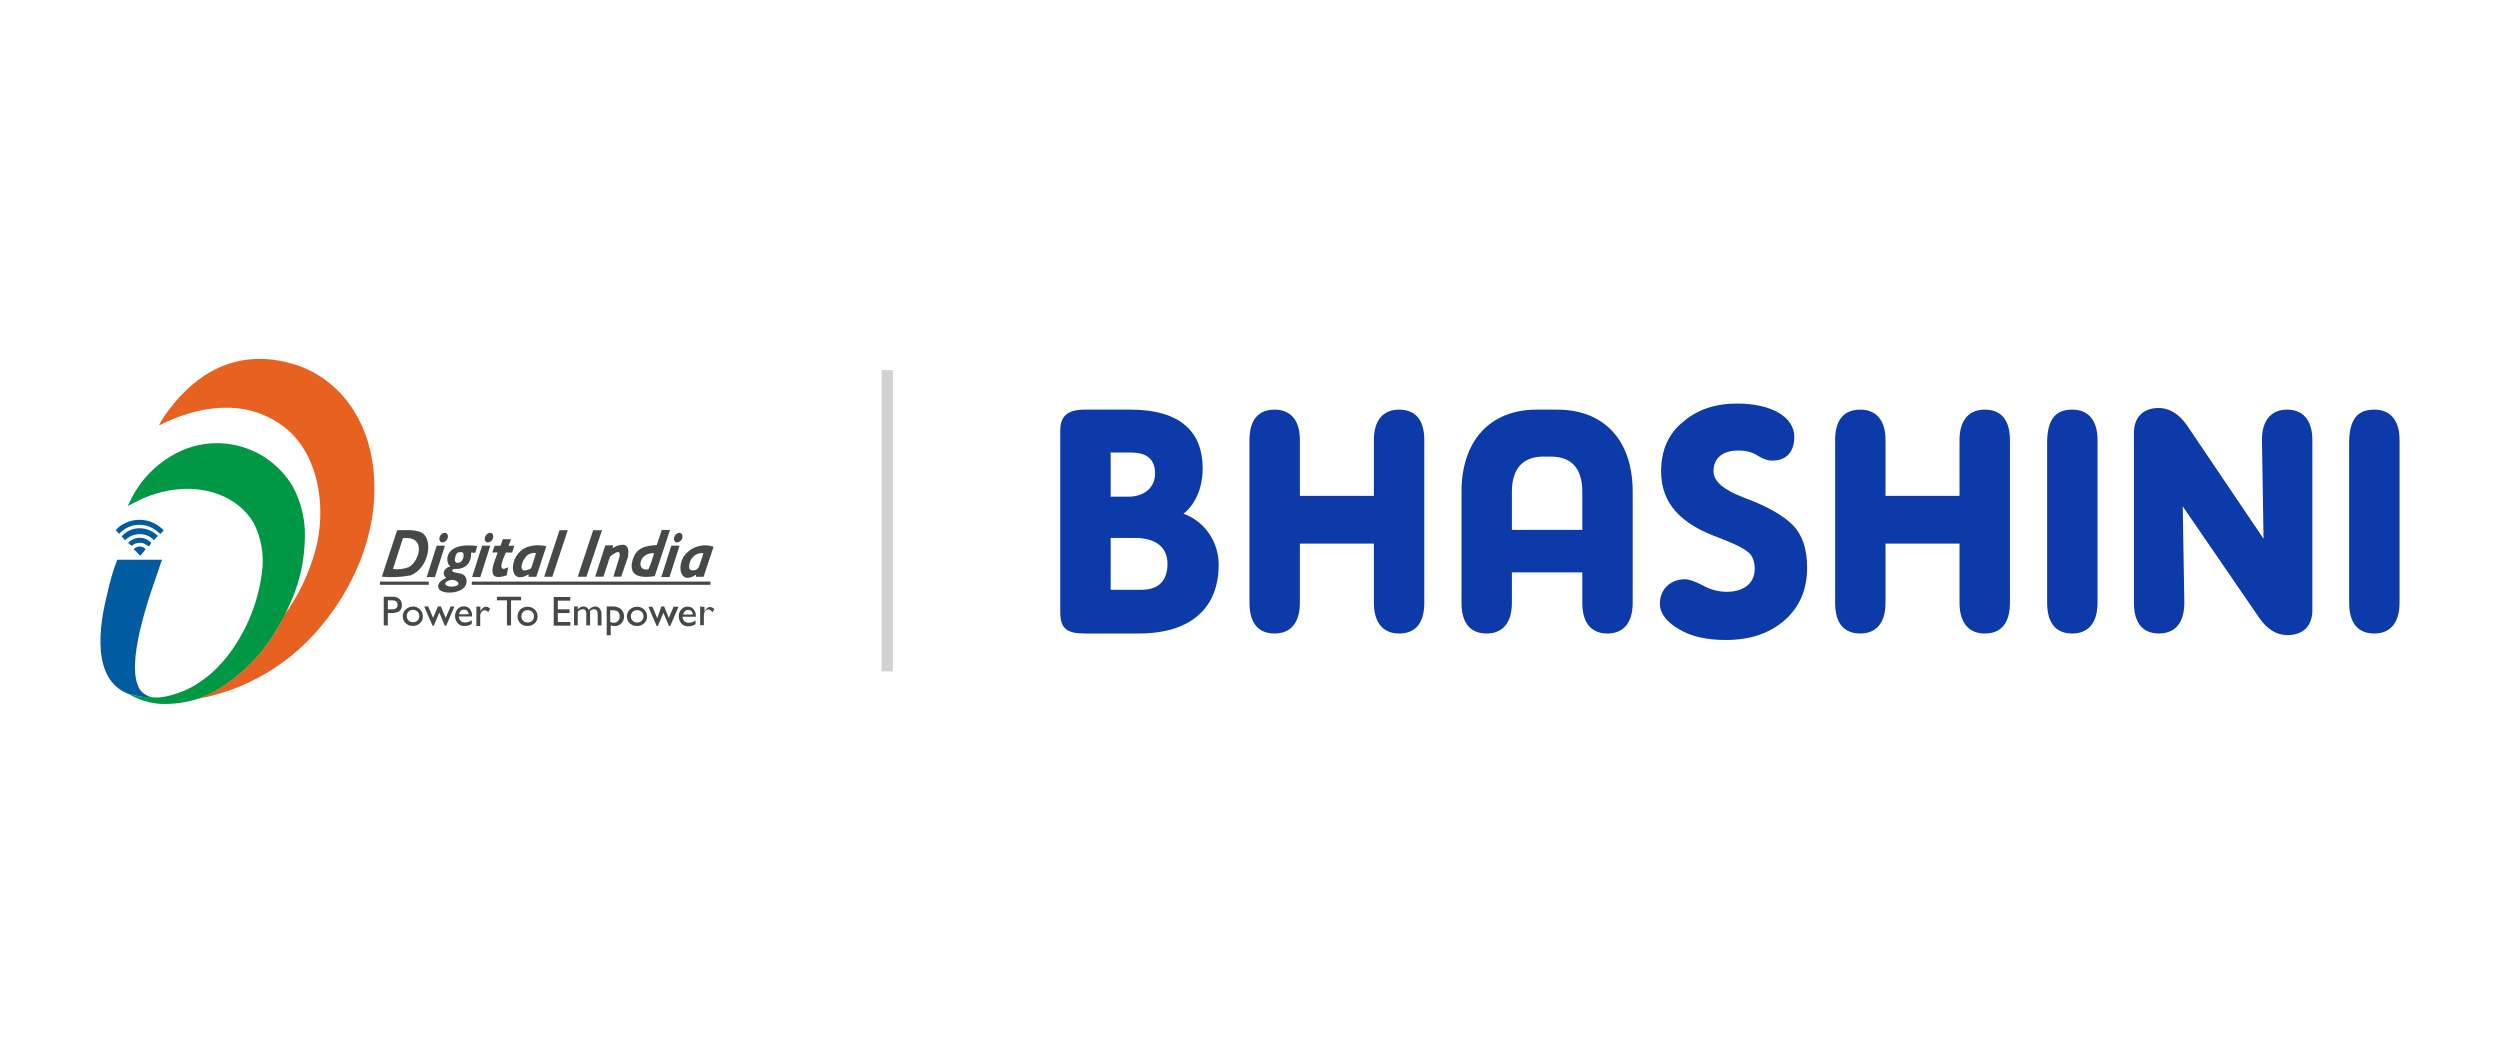 <svg width="190" height="80" viewBox="0 0 224 70" fill="none" xmlns="http://www.w3.org/2000/svg">
<path d="M224 0H0V70H224V0Z" fill="white"/>
<path d="M185.681 24.544C186.972 24.544 187.939 25.342 187.939 27.265V41.847C187.939 43.806 186.972 44.604 185.681 44.604C184.319 44.604 183.423 43.806 183.423 41.847V27.518C183.423 25.233 184.319 24.544 185.681 24.544Z" fill="#0D3AA9"/>
<path d="M141.774 35.318V31.908C141.774 29.731 140.735 28.752 138.943 28.752H138.298C136.541 28.752 135.466 29.731 135.466 31.908V35.318H141.774ZM135.466 39.127V41.847C135.466 43.806 134.498 44.604 133.208 44.604C131.846 44.604 130.95 43.806 130.95 41.847V31.908C130.95 27.301 133.531 24.544 137.688 24.544H139.516C143.746 24.544 146.29 27.301 146.29 31.908V41.847C146.29 43.806 145.323 44.604 144.032 44.604C142.706 44.604 141.774 43.806 141.774 41.847V39.127H135.466Z" fill="#0D3AA9"/>
<path d="M212.742 24.544C214.032 24.544 215 25.342 215 27.265V41.847C215 43.806 214.032 44.604 212.742 44.604C211.38 44.604 210.484 43.806 210.484 41.847V27.518C210.484 25.233 211.38 24.544 212.742 24.544Z" fill="#0D3AA9"/>
<path d="M195.573 33.212L195.717 41.846C195.717 43.804 194.749 44.602 193.459 44.602C192.097 44.602 191.201 43.804 191.201 41.846V26.61C191.201 25.232 192.025 24.397 193.423 24.397C194.355 24.397 195.215 24.905 195.932 25.921L202.814 36.114L202.67 27.263C202.67 25.34 203.638 24.542 204.928 24.542C206.219 24.542 207.186 25.34 207.186 27.263V42.535C207.186 43.913 206.362 44.748 204.964 44.748C203.996 44.748 203.136 44.24 202.419 43.188L195.573 33.212Z" fill="#0D3AA9"/>
<path d="M168.943 36.551V41.847C168.943 43.806 167.975 44.604 166.685 44.604C165.323 44.604 164.427 43.806 164.427 41.847V27.265C164.427 25.342 165.323 24.544 166.685 24.544C167.975 24.544 168.943 25.342 168.943 27.265V32.27H175.573V27.265C175.573 25.342 176.541 24.544 177.832 24.544C179.194 24.544 180.09 25.342 180.09 27.265V41.847C180.09 43.806 179.194 44.604 177.832 44.604C176.541 44.604 175.573 43.806 175.573 41.847V36.551H168.943Z" fill="#0D3AA9"/>
<path d="M99.516 40.686H102.312C103.781 40.686 104.606 39.888 104.606 38.365C104.606 36.877 103.566 36.043 101.702 36.043H99.516V40.686ZM99.516 32.343H101.129C102.491 32.343 103.495 31.545 103.495 30.275C103.495 29.006 102.778 28.389 101.344 28.389H99.516V32.343ZM106.039 33.867C108.011 34.592 109.193 36.442 109.193 38.437C109.193 42.246 106.792 44.604 102.025 44.604H97.186C95.573 44.604 95 44.133 95 42.718V26.43C95 25.197 95.573 24.544 97.186 24.544H101.272C105.896 24.544 107.76 26.648 107.76 29.804C107.76 31.835 106.9 33.214 106.039 33.867Z" fill="#0D3AA9"/>
<path d="M157.222 38.837C157.222 38.111 157.007 37.567 156.577 37.277C156.147 36.914 155.286 36.515 154.068 36.043C150.627 34.81 148.835 32.996 148.835 30.058C148.835 28.208 149.48 26.721 150.77 25.669C152.061 24.544 153.674 24 155.645 24C158.763 24 160.77 25.233 160.77 26.974C160.77 28.353 160.053 29.115 158.763 29.115C158.405 29.115 157.975 28.97 157.509 28.68C157.007 28.353 156.433 28.208 155.752 28.208C154.39 28.208 153.53 28.861 153.53 30.058C153.53 30.965 154.426 31.727 156.218 32.416C158.297 33.178 159.767 34.012 160.627 34.883C161.487 35.753 161.917 37.023 161.917 38.691C161.917 40.687 161.236 42.246 159.874 43.444C158.512 44.604 156.792 45.185 154.641 45.185C152.957 45.185 151.559 44.895 150.412 44.205C149.301 43.552 148.727 42.791 148.727 41.92C148.727 40.687 149.623 39.743 150.985 39.743C151.344 39.743 151.846 39.925 152.562 40.288C153.279 40.687 153.996 40.868 154.713 40.868C156.362 40.868 157.222 39.997 157.222 38.837Z" fill="#0D3AA9"/>
<path d="M116.469 36.551V41.847C116.469 43.806 115.501 44.604 114.211 44.604C112.849 44.604 111.953 43.806 111.953 41.847V27.265C111.953 25.342 112.849 24.544 114.211 24.544C115.501 24.544 116.469 25.342 116.469 27.265V32.27H123.1V27.265C123.1 25.342 124.068 24.544 125.358 24.544C126.72 24.544 127.616 25.342 127.616 27.265V41.847C127.616 43.806 126.72 44.604 125.358 44.604C124.068 44.604 123.1 43.806 123.1 41.847V36.551H116.469Z" fill="#0D3AA9"/>
<path fill-rule="evenodd" clip-rule="evenodd" d="M34.383 43.876V41.309H35.2C35.412 41.297 35.621 41.368 35.783 41.507C35.858 41.572 35.916 41.654 35.955 41.746C35.994 41.837 36.012 41.937 36.007 42.036C36.022 42.177 35.991 42.319 35.917 42.44C35.849 42.558 35.741 42.647 35.612 42.691C35.434 42.753 35.245 42.781 35.056 42.772H34.751V43.876H34.383ZM35.137 41.632H34.751V42.44H35.155C35.281 42.449 35.405 42.41 35.505 42.332C35.546 42.293 35.578 42.246 35.598 42.193C35.618 42.14 35.626 42.084 35.621 42.027C35.621 41.767 35.46 41.632 35.137 41.632V41.632ZM36.995 42.18C37.112 42.18 37.229 42.203 37.338 42.248C37.447 42.293 37.546 42.359 37.629 42.443C37.712 42.526 37.779 42.625 37.824 42.734C37.869 42.843 37.892 42.959 37.892 43.077C37.894 43.19 37.872 43.302 37.827 43.406C37.782 43.51 37.716 43.603 37.632 43.678C37.544 43.761 37.441 43.824 37.329 43.866C37.216 43.908 37.096 43.926 36.977 43.921C36.74 43.927 36.512 43.84 36.339 43.678C36.259 43.599 36.195 43.504 36.151 43.399C36.108 43.294 36.087 43.182 36.088 43.068C36.085 42.953 36.107 42.837 36.152 42.731C36.196 42.624 36.264 42.528 36.348 42.449C36.434 42.366 36.535 42.301 36.646 42.258C36.757 42.215 36.876 42.195 36.995 42.198V42.18ZM36.995 42.485C36.922 42.481 36.849 42.492 36.781 42.518C36.712 42.545 36.651 42.585 36.6 42.637C36.498 42.747 36.443 42.892 36.447 43.041C36.444 43.114 36.457 43.187 36.483 43.254C36.509 43.322 36.549 43.384 36.6 43.436C36.654 43.489 36.719 43.53 36.79 43.556C36.861 43.582 36.937 43.593 37.013 43.589C37.087 43.593 37.161 43.581 37.23 43.555C37.3 43.529 37.363 43.488 37.416 43.436C37.517 43.33 37.572 43.188 37.569 43.041C37.571 42.967 37.558 42.892 37.53 42.823C37.502 42.753 37.46 42.69 37.407 42.637C37.352 42.586 37.287 42.545 37.216 42.519C37.145 42.493 37.07 42.481 36.995 42.485V42.485ZM40.36 42.18H40.719L39.974 43.903H39.858L39.364 42.727L38.87 43.903H38.754L38.009 42.18H38.368L38.807 43.212L39.238 42.18H39.508L39.929 43.212L40.378 42.18H40.36ZM42.317 43.077H41.114C41.114 43.225 41.172 43.367 41.276 43.472C41.326 43.522 41.387 43.56 41.453 43.584C41.52 43.609 41.591 43.62 41.661 43.616C41.882 43.614 42.096 43.542 42.272 43.409V43.741C42.178 43.804 42.075 43.852 41.967 43.885C41.849 43.915 41.729 43.931 41.608 43.93C41.45 43.935 41.294 43.894 41.159 43.813C41.043 43.732 40.947 43.624 40.881 43.499C40.793 43.326 40.758 43.132 40.779 42.939C40.799 42.746 40.875 42.564 40.997 42.413C41.068 42.333 41.155 42.27 41.253 42.228C41.35 42.186 41.456 42.167 41.563 42.171C41.664 42.167 41.765 42.186 41.858 42.227C41.952 42.267 42.035 42.328 42.101 42.404C42.242 42.586 42.312 42.812 42.299 43.041V43.041L42.317 43.077ZM41.141 42.88H41.985C41.985 42.767 41.944 42.658 41.868 42.575C41.83 42.538 41.785 42.509 41.736 42.49C41.686 42.472 41.633 42.464 41.581 42.467C41.472 42.464 41.366 42.503 41.285 42.575C41.203 42.657 41.153 42.765 41.141 42.88ZM43.044 42.207V42.593C43.205 42.332 43.367 42.198 43.528 42.198C43.68 42.21 43.822 42.281 43.923 42.395L43.744 42.682C43.66 42.59 43.544 42.533 43.42 42.521C43.366 42.523 43.312 42.538 43.264 42.565C43.215 42.591 43.174 42.628 43.142 42.673C43.063 42.779 43.022 42.909 43.026 43.041V43.939H42.685V42.18L43.044 42.207ZM44.578 41.309H46.687V41.632H45.79V43.876H45.422V41.632H44.525V41.309H44.578ZM47.271 42.207C47.508 42.203 47.737 42.293 47.908 42.458C47.993 42.538 48.06 42.636 48.105 42.744C48.15 42.853 48.171 42.969 48.168 43.086C48.17 43.199 48.148 43.311 48.103 43.415C48.059 43.519 47.992 43.612 47.908 43.688C47.821 43.77 47.718 43.833 47.605 43.875C47.492 43.917 47.373 43.935 47.253 43.93C47.017 43.936 46.788 43.849 46.616 43.688C46.459 43.521 46.372 43.301 46.372 43.073C46.372 42.844 46.459 42.624 46.616 42.458C46.702 42.374 46.805 42.309 46.918 42.266C47.03 42.222 47.15 42.202 47.271 42.207ZM47.271 42.512C47.198 42.508 47.125 42.519 47.057 42.545C46.989 42.572 46.927 42.612 46.876 42.664C46.823 42.717 46.781 42.78 46.753 42.85C46.725 42.919 46.712 42.993 46.714 43.068C46.711 43.142 46.724 43.215 46.752 43.283C46.78 43.352 46.822 43.413 46.876 43.463C46.929 43.515 46.992 43.555 47.062 43.582C47.131 43.608 47.206 43.62 47.28 43.616C47.354 43.621 47.429 43.611 47.499 43.584C47.568 43.558 47.632 43.517 47.684 43.463C47.736 43.412 47.778 43.351 47.806 43.283C47.834 43.215 47.847 43.142 47.845 43.068C47.847 42.993 47.834 42.919 47.806 42.85C47.778 42.78 47.737 42.717 47.684 42.664C47.628 42.613 47.563 42.573 47.492 42.547C47.422 42.521 47.346 42.509 47.271 42.512V42.512ZM49.649 41.336H51.103V41.659H49.981V42.44H51.031V42.772H49.981V43.571H51.103V43.903H49.613V41.309L49.649 41.336ZM52.871 42.673V43.876H52.53V42.934C52.544 42.798 52.519 42.661 52.458 42.539C52.424 42.495 52.378 42.462 52.325 42.444C52.273 42.426 52.216 42.425 52.162 42.44C52.093 42.44 52.024 42.459 51.965 42.494C51.89 42.539 51.823 42.597 51.767 42.664V43.876H51.435V42.18H51.767V42.44C51.894 42.291 52.075 42.197 52.27 42.18C52.373 42.18 52.475 42.21 52.562 42.265C52.65 42.321 52.719 42.4 52.763 42.494C52.829 42.403 52.913 42.328 53.011 42.274C53.109 42.22 53.217 42.188 53.329 42.18C53.405 42.179 53.481 42.194 53.55 42.225C53.62 42.256 53.682 42.302 53.733 42.359C53.852 42.519 53.909 42.717 53.894 42.916V43.876H53.553V42.871C53.561 42.757 53.533 42.644 53.472 42.548C53.443 42.509 53.405 42.478 53.361 42.458C53.318 42.438 53.269 42.428 53.221 42.431C53.145 42.435 53.07 42.457 53.003 42.494C52.936 42.531 52.879 42.584 52.835 42.646L52.871 42.673ZM54.361 44.764V42.18H54.953C55.214 42.176 55.466 42.269 55.662 42.44C55.746 42.521 55.812 42.619 55.855 42.727C55.899 42.836 55.919 42.952 55.914 43.068C55.919 43.184 55.9 43.3 55.858 43.408C55.816 43.516 55.753 43.614 55.671 43.697C55.594 43.777 55.5 43.84 55.396 43.881C55.293 43.923 55.182 43.943 55.07 43.939C54.95 43.939 54.831 43.914 54.72 43.867V44.764H54.361ZM54.944 42.521H54.675V43.562C54.771 43.615 54.879 43.642 54.989 43.643C55.061 43.646 55.133 43.633 55.2 43.605C55.267 43.577 55.327 43.535 55.375 43.481C55.478 43.365 55.532 43.214 55.528 43.059C55.527 42.956 55.503 42.855 55.456 42.763C55.415 42.684 55.348 42.621 55.267 42.584C55.154 42.536 55.031 42.514 54.908 42.521H54.944ZM57.08 42.207C57.318 42.203 57.547 42.293 57.718 42.458C57.803 42.538 57.87 42.636 57.915 42.744C57.959 42.853 57.981 42.969 57.978 43.086C57.98 43.199 57.958 43.311 57.913 43.415C57.868 43.519 57.801 43.612 57.718 43.688C57.63 43.77 57.527 43.833 57.414 43.875C57.302 43.917 57.182 43.935 57.062 43.93C56.826 43.936 56.597 43.849 56.425 43.688C56.343 43.609 56.278 43.514 56.234 43.409C56.191 43.304 56.17 43.191 56.174 43.077C56.169 42.961 56.19 42.846 56.235 42.739C56.28 42.632 56.348 42.536 56.434 42.458C56.52 42.375 56.621 42.31 56.732 42.267C56.843 42.224 56.961 42.204 57.08 42.207V42.207ZM57.08 42.512C57.008 42.508 56.934 42.519 56.866 42.545C56.798 42.572 56.737 42.612 56.685 42.664C56.632 42.717 56.591 42.78 56.563 42.85C56.535 42.919 56.522 42.993 56.524 43.068C56.521 43.142 56.534 43.215 56.562 43.283C56.589 43.352 56.632 43.413 56.685 43.463C56.739 43.515 56.802 43.555 56.871 43.582C56.941 43.608 57.015 43.62 57.089 43.616C57.164 43.621 57.238 43.611 57.308 43.584C57.378 43.558 57.441 43.517 57.493 43.463C57.546 43.412 57.588 43.351 57.615 43.283C57.643 43.215 57.657 43.142 57.655 43.068C57.657 42.993 57.644 42.919 57.616 42.85C57.588 42.78 57.546 42.717 57.493 42.664C57.438 42.613 57.373 42.572 57.302 42.546C57.231 42.52 57.156 42.508 57.08 42.512V42.512ZM60.437 42.207H60.796L60.051 43.93H59.943L59.441 42.754L58.947 43.93H58.839L58.094 42.207H58.453L58.893 43.239L59.252 42.18H59.504L59.925 43.212L60.365 42.18L60.437 42.207ZM62.403 43.104H61.155C61.155 43.178 61.17 43.251 61.199 43.319C61.228 43.387 61.271 43.449 61.325 43.499C61.376 43.548 61.437 43.587 61.503 43.611C61.57 43.636 61.641 43.647 61.711 43.643C61.931 43.64 62.145 43.568 62.322 43.436V43.768C62.227 43.829 62.124 43.877 62.017 43.912C61.899 43.942 61.779 43.957 61.658 43.957C61.5 43.963 61.344 43.922 61.209 43.84C61.089 43.762 60.993 43.654 60.931 43.526C60.855 43.386 60.818 43.228 60.823 43.068C60.814 42.838 60.895 42.613 61.047 42.44C61.118 42.36 61.205 42.297 61.303 42.255C61.401 42.213 61.506 42.194 61.613 42.198C61.714 42.194 61.815 42.213 61.908 42.254C62.002 42.294 62.084 42.355 62.151 42.431C62.292 42.613 62.362 42.839 62.349 43.068V43.068L62.403 43.104ZM61.218 42.907H62.07C62.071 42.794 62.03 42.685 61.954 42.602C61.916 42.565 61.87 42.537 61.821 42.519C61.772 42.5 61.719 42.492 61.666 42.494C61.557 42.489 61.451 42.528 61.37 42.602C61.29 42.685 61.237 42.792 61.218 42.907V42.907ZM63.12 42.234V42.62C63.282 42.359 63.444 42.225 63.605 42.225C63.681 42.23 63.755 42.25 63.822 42.284C63.89 42.318 63.95 42.365 64 42.422L63.83 42.709C63.795 42.64 63.744 42.579 63.682 42.532C63.619 42.486 63.547 42.454 63.471 42.44C63.414 42.442 63.359 42.456 63.309 42.483C63.259 42.509 63.216 42.547 63.183 42.593C63.107 42.7 63.066 42.829 63.067 42.961V43.858H62.734V42.18L63.12 42.234Z" fill="#444847"/>
<path fill-rule="evenodd" clip-rule="evenodd" d="M25.507 42.978L24.807 44.235C23.416 46.609 21.41 48.562 19 49.889C18.758 49.997 18.578 50.087 18.336 50.185C18.096 50.264 17.862 50.361 17.636 50.472C22.072 49.676 26.071 47.305 28.899 43.795C31.349 40.834 33.871 36.032 33.512 30.602C33.225 25.388 30.227 21.439 25.839 20.335C21.154 19.15 17.618 21.232 15.069 24.643C14.755 25.059 14.476 25.5 14.234 25.962C17.689 24.239 21.809 23.476 25.282 25.962C28.316 28.161 29.222 32.586 28.432 36.445C27.963 38.518 27.121 40.489 25.946 42.261C25.857 42.422 25.552 42.817 25.507 42.943V42.978Z" fill="#E76120"/>
<path fill-rule="evenodd" clip-rule="evenodd" d="M13.417 50.239C13.094 50.464 11.838 50.069 11.506 50.015C12.378 50.532 13.358 50.839 14.369 50.912C15.473 50.95 16.577 50.807 17.636 50.49C17.862 50.379 18.096 50.282 18.336 50.203C18.578 50.105 18.758 50.015 19 49.907C21.412 48.575 23.419 46.615 24.807 44.235L25.507 43.005C25.587 42.754 25.776 42.422 25.884 42.162C26.924 39.977 27.41 37.57 27.302 35.152C27.218 33.827 26.841 32.536 26.198 31.374C25.2 29.715 23.627 28.482 21.778 27.907C19.93 27.333 17.935 27.459 16.173 28.26C14.304 29.128 12.774 30.589 11.82 32.415C11.676 32.666 11.56 32.962 11.434 33.178C11.725 33.049 12.01 32.905 12.287 32.747C13.243 32.269 14.265 31.936 15.32 31.76C18.21 31.284 21.262 32.218 22.733 34.704C23.436 36.088 23.69 37.656 23.46 39.191C23.11 41.928 22.028 44.52 20.328 46.694C19.93 47.185 19.499 47.647 19.036 48.076C18.568 48.491 18.067 48.867 17.537 49.198C16.541 49.817 14.539 50.571 13.417 50.275V50.239Z" fill="#009844"/>
<path fill-rule="evenodd" clip-rule="evenodd" d="M11.506 50.015C11.838 50.069 13.094 50.464 13.417 50.239C13.178 50.179 12.956 50.061 12.773 49.895C12.59 49.729 12.45 49.521 12.367 49.288C11.775 47.924 12.278 45.429 12.601 44.082C12.87 43.005 13.157 42.009 13.498 40.968L14.512 37.997H10.501C10.122 39.002 9.822 40.034 9.603 41.085C8.894 43.885 8.158 48.722 11.506 50.015Z" fill="#005BA1"/>
<path fill-rule="evenodd" clip-rule="evenodd" d="M10.375 35.341L10.671 35.673C10.886 35.447 11.138 35.259 11.416 35.116C11.752 34.95 12.122 34.864 12.498 34.864C12.873 34.864 13.243 34.95 13.579 35.116C13.723 35.193 13.861 35.28 13.992 35.377C14.111 35.486 14.237 35.588 14.369 35.682L14.665 35.377C14.418 35.091 14.111 34.861 13.767 34.704C13.371 34.513 12.937 34.415 12.498 34.415C12.058 34.415 11.624 34.513 11.227 34.704C10.883 34.861 10.577 35.09 10.33 35.377L10.375 35.341Z" fill="#005BA1"/>
<path fill-rule="evenodd" clip-rule="evenodd" d="M10.896 35.906L11.201 36.247C11.461 35.985 11.795 35.806 12.158 35.734C12.521 35.662 12.897 35.7 13.238 35.843C13.45 35.934 13.637 36.072 13.785 36.247L14.144 35.852C13.705 35.422 13.117 35.178 12.502 35.17C12.197 35.172 11.896 35.238 11.619 35.365C11.342 35.492 11.096 35.676 10.896 35.906V35.906Z" fill="#005BA1"/>
<path fill-rule="evenodd" clip-rule="evenodd" d="M11.479 36.49L11.802 36.75L11.892 36.687C12.066 36.551 12.281 36.475 12.502 36.472C12.96 36.472 13.049 36.66 13.346 36.804L13.561 36.49C13.429 36.345 13.268 36.229 13.089 36.15C12.91 36.071 12.716 36.03 12.52 36.03C12.324 36.03 12.13 36.071 11.951 36.15C11.772 36.229 11.611 36.345 11.479 36.49V36.49Z" fill="#005BA1"/>
<path fill-rule="evenodd" clip-rule="evenodd" d="M11.99 37.055L12.574 37.638L13.05 37.055C12.985 36.978 12.904 36.916 12.812 36.873C12.721 36.83 12.621 36.808 12.52 36.808C12.419 36.808 12.319 36.83 12.228 36.873C12.136 36.916 12.055 36.978 11.99 37.055V37.055Z" fill="#005BA1"/>
<path fill-rule="evenodd" clip-rule="evenodd" d="M36.142 36.059C38.26 35.861 37.569 38.15 36.636 38.653C36.182 38.83 35.691 38.889 35.209 38.823L36.106 36.059H36.142ZM34.185 39.514C35.063 39.6 35.949 39.557 36.815 39.389C38.332 38.751 38.763 36.561 38.009 35.745C37.515 35.215 36.312 35.359 35.585 35.35L34.212 39.514H34.185Z" fill="#444847"/>
<path fill-rule="evenodd" clip-rule="evenodd" d="M40.315 39.828C40.845 39.667 41.482 40.232 40.737 40.376C39.992 40.519 39.498 40.071 40.315 39.828ZM41.159 37.333C41.778 37.127 41.545 38.114 41.213 38.231C40.881 38.347 40.701 38.231 40.773 37.845C40.845 37.459 40.925 37.378 41.159 37.297V37.333ZM40.351 38.608C40.238 38.621 40.13 38.661 40.036 38.725C39.943 38.789 39.866 38.875 39.813 38.976C39.756 39.086 39.742 39.214 39.776 39.334C39.809 39.454 39.886 39.556 39.992 39.622C39.292 39.891 39.095 40.367 39.391 40.69C39.893 41.192 42.137 40.977 41.76 39.658C41.59 39.038 40.656 39.29 40.504 38.976C40.647 38.617 41.006 39.047 41.742 38.563C41.913 38.416 42.044 38.23 42.124 38.02C42.204 37.81 42.23 37.583 42.2 37.36H42.595L42.756 36.768C41.859 36.642 40.45 36.633 40.118 37.665C40.063 37.85 40.063 38.046 40.118 38.231C40.129 38.304 40.16 38.372 40.208 38.428L40.36 38.635L40.351 38.608Z" fill="#444847"/>
<path fill-rule="evenodd" clip-rule="evenodd" d="M58.103 38.85C56.964 39.092 57.206 37.342 58.597 37.405C58.471 37.899 58.306 38.382 58.103 38.85V38.85ZM58.848 36.678C57.798 36.75 56.964 36.903 56.658 38.114C56.291 39.559 57.556 39.649 58.669 39.46L60.033 35.323H59.297L58.848 36.678V36.678Z" fill="#444847"/>
<path fill-rule="evenodd" clip-rule="evenodd" d="M48.025 37.396C47.935 37.755 47.791 38.123 47.684 38.482C47.576 38.841 47.585 38.769 47.352 38.868C46.454 39.245 46.696 38.267 47.037 37.836C47.14 37.673 47.288 37.544 47.464 37.466C47.64 37.387 47.835 37.363 48.025 37.396V37.396ZM47.361 39.308C47.365 39.331 47.365 39.356 47.361 39.38C47.361 39.38 47.361 39.469 47.361 39.523H48.052L48.949 36.786C48.379 36.647 47.782 36.672 47.226 36.858C45.494 37.513 45.53 40.448 47.334 39.308H47.361Z" fill="#444847"/>
<path fill-rule="evenodd" clip-rule="evenodd" d="M63.022 37.396C62.95 37.737 62.779 38.141 62.672 38.482C62.655 38.571 62.617 38.655 62.561 38.727C62.505 38.799 62.433 38.857 62.351 38.895C62.269 38.934 62.178 38.952 62.087 38.949C61.996 38.946 61.907 38.921 61.828 38.877C61.577 38.599 61.891 37.324 63.022 37.396V37.396ZM62.358 39.308V39.523H63.04L63.937 36.831C63.452 36.665 62.926 36.663 62.44 36.825C61.953 36.987 61.533 37.304 61.245 37.728C60.634 38.787 61.038 40.223 62.34 39.344L62.358 39.308Z" fill="#444847"/>
<path fill-rule="evenodd" clip-rule="evenodd" d="M53.338 39.514H54.065L54.532 38.114C54.532 38.051 54.532 38.006 54.585 37.962C54.648 37.728 54.63 37.719 54.873 37.549C55.519 37.073 55.617 37.369 55.474 37.845L54.962 39.514H55.662L56.273 37.719C56.273 37.656 56.273 37.593 56.273 37.558C56.362 37.172 56.273 36.759 55.941 36.66C55.561 36.629 55.183 36.741 54.882 36.974L54.953 36.705H54.235L53.338 39.478V39.514Z" fill="#444847"/>
<path fill-rule="evenodd" clip-rule="evenodd" d="M44.821 36.741H44.327L44.103 37.342H44.587C44.507 37.782 43.178 40.169 45.404 39.389L45.539 38.67C45.405 38.737 45.263 38.785 45.117 38.814C44.623 38.769 45.233 37.62 45.323 37.351H45.889L46.086 36.741H45.566L45.79 36.157H45.054L44.847 36.741H44.821Z" fill="#444847"/>
<path fill-rule="evenodd" clip-rule="evenodd" d="M51.767 39.514L52.539 39.523L53.939 35.35H53.149L51.767 39.514Z" fill="#444847"/>
<path fill-rule="evenodd" clip-rule="evenodd" d="M48.761 39.514L49.488 39.523L50.87 35.35H50.134L48.761 39.514Z" fill="#444847"/>
<path fill-rule="evenodd" clip-rule="evenodd" d="M38.233 39.55H38.969L39.867 36.732H39.13L38.233 39.55ZM39.849 35.583C40.055 35.583 40.172 35.781 40.118 36.014C40.097 36.127 40.04 36.229 39.956 36.307C39.872 36.385 39.765 36.433 39.651 36.445C39.454 36.445 39.328 36.256 39.382 36.014C39.404 35.902 39.461 35.8 39.545 35.722C39.629 35.645 39.735 35.596 39.849 35.583V35.583Z" fill="#444847"/>
<path fill-rule="evenodd" clip-rule="evenodd" d="M42.299 39.55H43.035L43.932 36.732H43.196L42.299 39.55ZM43.914 35.583C44.112 35.583 44.237 35.781 44.183 36.014C44.163 36.127 44.106 36.229 44.022 36.307C43.938 36.385 43.831 36.433 43.717 36.445C43.51 36.445 43.394 36.256 43.447 36.014C43.469 35.902 43.527 35.8 43.611 35.722C43.694 35.645 43.801 35.596 43.914 35.583V35.583Z" fill="#444847"/>
<path fill-rule="evenodd" clip-rule="evenodd" d="M59.252 39.55H59.988L60.886 36.732H60.15L59.252 39.55ZM60.868 35.583C61.065 35.583 61.191 35.781 61.137 36.014C61.116 36.127 61.06 36.229 60.975 36.307C60.891 36.385 60.784 36.433 60.67 36.445C60.464 36.445 60.347 36.256 60.401 36.014C60.423 35.902 60.48 35.8 60.564 35.722C60.648 35.645 60.754 35.596 60.868 35.583V35.583Z" fill="#444847"/>
<path fill-rule="evenodd" clip-rule="evenodd" d="M63.659 39.954H42.272V40.241H63.659V39.954Z" fill="#444847"/>
<path fill-rule="evenodd" clip-rule="evenodd" d="M38.413 39.954H34.042V40.241H38.413V39.954Z" fill="#444847"/>
<rect x="79" y="21" width="1" height="27" fill="#D2D2D2"/>
</svg>
